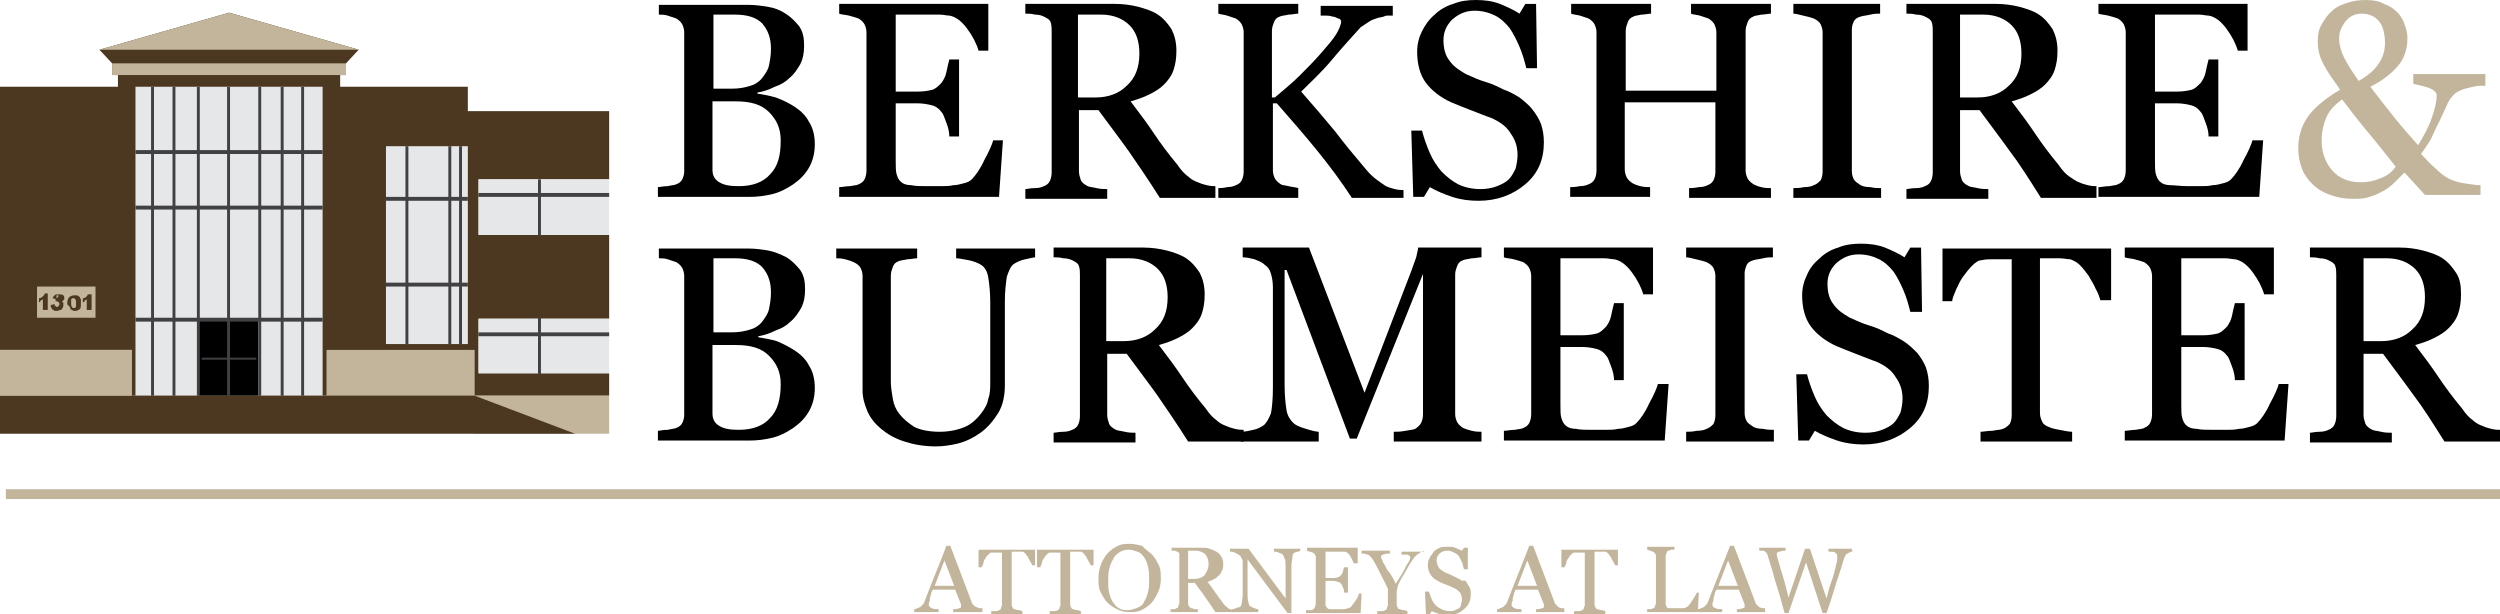 <?xml version="1.0" encoding="utf-8"?>
<!-- Generator: Adobe Illustrator 23.0.6, SVG Export Plug-In . SVG Version: 6.00 Build 0)  -->
<svg version="1.1" id="Layer_1" xmlns="http://www.w3.org/2000/svg" xmlns:xlink="http://www.w3.org/1999/xlink" x="0px" y="0px"
	 width="256.5px" height="63px" viewBox="0 0 256.5 63" style="enable-background:new 0 0 256.5 63;" xml:space="preserve">
<g>
	<g>
		<path d="M81.6,11c0.6,0.4,1.1,0.9,1.4,1.5c0.4,0.6,0.6,1.4,0.6,2.3c0,0.9-0.2,1.7-0.6,2.4c-0.4,0.7-0.9,1.2-1.6,1.7
			c-0.6,0.4-1.3,0.8-2.1,1c-0.8,0.2-1.6,0.3-2.4,0.3h-9.4v-1c0.2,0,0.5-0.1,1-0.1c0.4-0.1,0.7-0.1,0.9-0.2c0.3-0.1,0.5-0.3,0.6-0.5
			c0.1-0.2,0.2-0.5,0.2-0.8V3.3c0-0.3-0.1-0.6-0.2-0.8c-0.1-0.2-0.3-0.4-0.6-0.6c-0.3-0.1-0.6-0.2-0.9-0.3c-0.3-0.1-0.6-0.1-0.9-0.1
			v-1h9.2c0.7,0,1.4,0.1,2,0.2C79.4,0.8,80,1,80.6,1.4c0.5,0.3,1,0.8,1.4,1.3c0.4,0.6,0.5,1.2,0.5,2c0,0.7-0.1,1.3-0.4,1.9
			c-0.3,0.5-0.6,1-1.1,1.4c-0.4,0.4-0.9,0.7-1.5,0.9c-0.6,0.3-1.2,0.5-1.8,0.6v0.1c0.6,0.1,1.2,0.2,1.9,0.4
			C80.4,10.3,81,10.6,81.6,11z M78.2,8c0.3-0.4,0.6-0.8,0.7-1.3c0.1-0.5,0.2-1,0.2-1.7c0-1.1-0.3-1.9-0.9-2.6
			c-0.6-0.6-1.5-0.9-2.8-0.9c-0.3,0-0.7,0-1.1,0c-0.5,0-0.8,0-1.1,0v7.6h1.8c0.8,0,1.4-0.1,2-0.3C77.4,8.7,77.9,8.4,78.2,8z
			 M80.1,14.4c0-1.2-0.4-2.1-1.2-2.9c-0.8-0.8-1.9-1.1-3.4-1.1c-0.6,0-1.1,0-1.5,0c-0.4,0-0.7,0-0.9,0v7c0,0.6,0.2,1,0.7,1.3
			c0.5,0.3,1.1,0.4,2,0.4c1.4,0,2.5-0.4,3.2-1.2C79.8,17.1,80.1,16,80.1,14.4z"/>
	</g>
	<g>
		<path d="M102.9,14.4l-0.4,5.8H86.1v-1c0.3,0,0.7-0.1,1.1-0.1c0.5-0.1,0.8-0.1,0.9-0.2c0.3-0.1,0.5-0.3,0.6-0.5
			c0.1-0.2,0.2-0.5,0.2-0.9V3.3c0-0.3-0.1-0.6-0.2-0.8c-0.1-0.2-0.3-0.4-0.6-0.6c-0.3-0.1-0.6-0.2-1-0.3c-0.4-0.1-0.8-0.1-1-0.2v-1
			h15.3v4.8h-1c-0.2-0.7-0.6-1.5-1.2-2.3c-0.6-0.8-1.2-1.2-1.8-1.3c-0.3,0-0.6-0.1-1-0.1c-0.4,0-0.9,0-1.4,0h-3.1v7.9h2.2
			c0.7,0,1.2-0.1,1.6-0.2c0.3-0.1,0.6-0.4,0.9-0.7c0.2-0.3,0.4-0.6,0.5-1.1c0.1-0.5,0.2-0.9,0.3-1.3h1V14h-1c0-0.4-0.1-0.9-0.3-1.4
			c-0.2-0.5-0.3-0.9-0.5-1.1c-0.3-0.4-0.6-0.6-1-0.7c-0.4-0.1-0.9-0.2-1.5-0.2h-2.2v5.9c0,0.6,0,1.1,0.1,1.4
			c0.1,0.3,0.2,0.6,0.5,0.8c0.2,0.2,0.6,0.3,1,0.3c0.4,0.1,1,0.1,1.8,0.1c0.3,0,0.7,0,1.2,0c0.5,0,0.9,0,1.3-0.1
			c0.4,0,0.7-0.1,1.1-0.2c0.4-0.1,0.6-0.2,0.8-0.4c0.4-0.4,0.9-1.1,1.3-2c0.5-0.9,0.8-1.6,0.9-2H102.9z"/>
	</g>
	<g>
		<path d="M124.3,20.3h-5.3c-1.2-1.9-2.3-3.5-3.2-4.8c-1-1.4-2-2.7-3.1-4.2h-2v6.3c0,0.3,0.1,0.6,0.2,0.9c0.1,0.2,0.3,0.4,0.7,0.6
			c0.2,0.1,0.5,0.1,0.9,0.2c0.4,0.1,0.8,0.1,1.1,0.1v1h-8.4v-1c0.2,0,0.5-0.1,1-0.1c0.4,0,0.7-0.1,0.9-0.2c0.3-0.1,0.5-0.3,0.6-0.5
			c0.1-0.2,0.2-0.5,0.2-0.9V3.2c0-0.3,0-0.6-0.1-0.9c-0.1-0.3-0.3-0.4-0.7-0.6c-0.2-0.1-0.5-0.2-0.9-0.2c-0.4-0.1-0.7-0.1-1-0.1v-1
			h9.2c0.8,0,1.6,0.1,2.4,0.3c0.7,0.2,1.4,0.4,2,0.8c0.6,0.4,1,0.9,1.4,1.5c0.3,0.6,0.5,1.3,0.5,2.2c0,0.8-0.1,1.4-0.3,2
			c-0.2,0.6-0.6,1.1-1,1.5c-0.4,0.4-0.9,0.7-1.5,1c-0.6,0.3-1.2,0.5-1.9,0.7c1,1.3,1.8,2.4,2.4,3.3c0.6,0.9,1.4,2,2.4,3.2
			c0.4,0.6,0.8,1,1.1,1.2c0.3,0.3,0.7,0.5,1,0.6c0.2,0.1,0.5,0.2,0.9,0.3c0.4,0.1,0.7,0.1,0.9,0.1V20.3z M116.9,5.5
			c0-1.2-0.3-2.2-1-2.9c-0.7-0.7-1.7-1.1-2.9-1.1h-2.4v8.5h1.8c1.3,0,2.4-0.4,3.2-1.2C116.5,8,116.9,6.9,116.9,5.5z"/>
	</g>
	<g>
		<path d="M144.3,20.3h-5.6c-1.1-1.7-2.3-3.3-3.6-4.9c-1.3-1.6-2.7-3.2-4.1-4.8h-0.4v6.9c0,0.3,0.1,0.6,0.2,0.8
			c0.1,0.2,0.3,0.4,0.6,0.6c0.1,0.1,0.4,0.1,0.8,0.2c0.4,0.1,0.7,0.1,1,0.2v1h-8.2v-1c0.2,0,0.5,0,0.9-0.1c0.4,0,0.7-0.1,0.9-0.2
			c0.3-0.1,0.5-0.3,0.6-0.5s0.2-0.5,0.2-0.9V3.3c0-0.3-0.1-0.6-0.2-0.8c-0.1-0.2-0.3-0.4-0.6-0.6c-0.3-0.1-0.6-0.2-0.9-0.3
			c-0.3-0.1-0.6-0.1-0.9-0.2v-1h8.2v1c-0.3,0-0.6,0.1-1,0.1c-0.4,0.1-0.7,0.1-0.9,0.2c-0.3,0.1-0.5,0.3-0.6,0.6
			c-0.1,0.3-0.2,0.5-0.2,0.9V10h0.3c0.8-0.7,1.7-1.4,2.5-2.2c0.8-0.8,1.5-1.5,2.2-2.3c0.7-0.8,1.3-1.5,1.6-2c0.3-0.5,0.5-1,0.5-1.3
			c0-0.1-0.1-0.3-0.3-0.3c-0.2-0.1-0.4-0.2-0.6-0.2c-0.3-0.1-0.5-0.1-0.7-0.1c-0.2,0-0.4,0-0.5,0v-1h7.4v1c0,0-0.1,0-0.2,0
			c-0.1,0-0.2,0-0.3,0c-0.1,0-0.3,0-0.4,0.1c-0.1,0-0.3,0.1-0.5,0.1c-0.3,0.1-0.7,0.2-1,0.4c-0.3,0.2-0.6,0.4-0.9,0.6
			c-1,1.1-2,2.2-3,3.4c-1,1.2-2.1,2.2-3.1,3.2c1.4,1.6,2.6,3,3.5,4.1c0.9,1.2,1.9,2.4,3,3.7c0.4,0.5,0.8,0.9,1.2,1.2
			c0.4,0.3,0.7,0.5,1,0.7c0.2,0.1,0.5,0.2,0.9,0.3c0.4,0.1,0.7,0.1,0.9,0.1V20.3z"/>
	</g>
	<g>
		<path d="M157.2,11.2c0.4,0.5,0.7,1,0.9,1.5c0.2,0.6,0.3,1.2,0.3,1.9c0,1.8-0.6,3.2-1.9,4.3c-1.3,1.1-2.9,1.7-4.8,1.7
			c-0.9,0-1.8-0.1-2.7-0.4c-0.9-0.3-1.6-0.6-2.3-1l-0.6,1H145l-0.2-6.8h1.1c0.2,0.8,0.5,1.6,0.8,2.3c0.3,0.7,0.7,1.3,1.2,1.9
			c0.5,0.5,1.1,1,1.7,1.3c0.6,0.3,1.4,0.5,2.3,0.5c0.6,0,1.2-0.1,1.7-0.3c0.5-0.2,0.9-0.4,1.2-0.7c0.3-0.3,0.5-0.7,0.7-1.1
			c0.1-0.4,0.2-0.9,0.2-1.4c0-0.8-0.2-1.5-0.7-2.2c-0.4-0.7-1.1-1.2-2-1.6c-0.6-0.2-1.3-0.5-2.1-0.8c-0.8-0.3-1.5-0.6-2-0.8
			c-1.1-0.5-2-1.2-2.6-2c-0.6-0.8-0.9-1.9-0.9-3.2c0-0.8,0.2-1.5,0.5-2.1s0.7-1.2,1.3-1.7c0.5-0.5,1.2-0.9,1.9-1.1
			c0.7-0.3,1.5-0.4,2.3-0.4c0.9,0,1.7,0.1,2.5,0.4c0.7,0.3,1.4,0.6,2,1l0.6-1h1.1l0.1,6.6h-1.1c-0.2-0.8-0.4-1.5-0.7-2.2
			c-0.3-0.7-0.6-1.3-1-1.9c-0.4-0.5-0.9-1-1.5-1.3c-0.6-0.3-1.3-0.5-2.1-0.5c-0.9,0-1.6,0.3-2.3,0.9c-0.6,0.6-0.9,1.3-0.9,2.1
			c0,0.9,0.2,1.6,0.6,2.1c0.4,0.6,1,1,1.7,1.4c0.7,0.3,1.3,0.6,2,0.8s1.3,0.5,1.9,0.8c0.6,0.2,1.1,0.5,1.6,0.8
			C156.4,10.4,156.9,10.8,157.2,11.2z"/>
	</g>
	<g>
		<path d="M181.5,20.3h-8.2v-1c0.2,0,0.5,0,1-0.1c0.4,0,0.7-0.1,0.9-0.2c0.3-0.1,0.5-0.3,0.6-0.5c0.1-0.2,0.2-0.5,0.2-0.9v-7.1h-9.3
			v6.9c0,0.3,0.1,0.6,0.2,0.8c0.1,0.2,0.3,0.4,0.6,0.6c0.2,0.1,0.4,0.2,0.8,0.3c0.4,0.1,0.7,0.1,1,0.1v1h-8.2v-1c0.2,0,0.5,0,1-0.1
			c0.4,0,0.7-0.1,0.9-0.2c0.3-0.1,0.5-0.3,0.6-0.5c0.1-0.2,0.2-0.5,0.2-0.9V3.3c0-0.3-0.1-0.6-0.2-0.8c-0.1-0.2-0.3-0.4-0.6-0.6
			c-0.3-0.1-0.6-0.2-0.9-0.3c-0.4-0.1-0.7-0.1-0.9-0.2v-1h8.2v1c-0.3,0-0.6,0.1-1,0.1c-0.4,0.1-0.7,0.1-0.8,0.2
			c-0.3,0.1-0.5,0.3-0.6,0.6c-0.1,0.3-0.2,0.5-0.2,0.9v6.1h9.3v-6c0-0.3-0.1-0.6-0.2-0.8c-0.1-0.2-0.3-0.4-0.6-0.6
			c-0.3-0.1-0.6-0.2-0.9-0.3c-0.4-0.1-0.7-0.1-0.9-0.2v-1h8.2v1c-0.3,0-0.6,0.1-1,0.1c-0.4,0.1-0.7,0.1-0.8,0.2
			c-0.3,0.1-0.5,0.3-0.6,0.6c-0.1,0.3-0.2,0.5-0.2,0.9v14.3c0,0.3,0.1,0.6,0.2,0.8c0.1,0.2,0.3,0.4,0.6,0.6c0.2,0.1,0.4,0.2,0.8,0.3
			c0.4,0.1,0.7,0.1,1,0.1V20.3z"/>
	</g>
	<g>
		<path d="M192.9,20.3H184v-1c0.3,0,0.6,0,1.1-0.1c0.5,0,0.8-0.1,1-0.2c0.3-0.1,0.5-0.3,0.7-0.5c0.1-0.2,0.2-0.5,0.2-0.9V3.3
			c0-0.3-0.1-0.6-0.2-0.8c-0.1-0.2-0.3-0.4-0.7-0.6c-0.3-0.1-0.6-0.2-1.1-0.3c-0.4-0.1-0.8-0.2-1-0.2v-1h8.9v1c-0.3,0-0.6,0-1,0.1
			c-0.4,0.1-0.7,0.1-1,0.2c-0.4,0.1-0.6,0.3-0.7,0.5C190,2.6,190,2.9,190,3.2v14.4c0,0.3,0.1,0.6,0.2,0.8c0.1,0.2,0.4,0.4,0.7,0.6
			c0.2,0.1,0.5,0.2,1,0.2c0.4,0.1,0.8,0.1,1.1,0.1V20.3z"/>
	</g>
	<g>
		<path d="M214.7,20.3h-5.3c-1.2-1.9-2.2-3.5-3.2-4.8c-1-1.4-2-2.7-3.1-4.2h-2v6.3c0,0.3,0.1,0.6,0.2,0.9c0.1,0.2,0.3,0.4,0.7,0.6
			c0.2,0.1,0.5,0.1,0.9,0.2c0.4,0.1,0.8,0.1,1.1,0.1v1h-8.4v-1c0.2,0,0.5-0.1,1-0.1c0.4,0,0.7-0.1,0.9-0.2c0.3-0.1,0.5-0.3,0.6-0.5
			c0.1-0.2,0.2-0.5,0.2-0.9V3.2c0-0.3,0-0.6-0.1-0.9c-0.1-0.3-0.3-0.4-0.7-0.6c-0.2-0.1-0.5-0.2-0.9-0.2c-0.4-0.1-0.7-0.1-1-0.1v-1
			h9.2c0.8,0,1.6,0.1,2.4,0.3c0.7,0.2,1.4,0.4,2,0.8c0.6,0.4,1,0.9,1.4,1.5c0.3,0.6,0.5,1.3,0.5,2.2c0,0.8-0.1,1.4-0.3,2
			c-0.2,0.6-0.6,1.1-1,1.5c-0.4,0.4-0.9,0.7-1.5,1c-0.6,0.3-1.2,0.5-1.9,0.7c1,1.3,1.8,2.4,2.4,3.3c0.6,0.9,1.4,2,2.4,3.2
			c0.4,0.6,0.8,1,1.1,1.2s0.7,0.5,1,0.6c0.2,0.1,0.5,0.2,0.9,0.3c0.4,0.1,0.7,0.1,0.9,0.1V20.3z M207.4,5.5c0-1.2-0.3-2.2-1-2.9
			c-0.7-0.7-1.7-1.1-2.9-1.1h-2.4v8.5h1.8c1.3,0,2.4-0.4,3.2-1.2C207,8,207.4,6.9,207.4,5.5z"/>
	</g>
	<g>
		<path d="M232.2,14.4l-0.4,5.8h-16.5v-1c0.3,0,0.7-0.1,1.1-0.1c0.5-0.1,0.8-0.1,0.9-0.2c0.3-0.1,0.5-0.3,0.6-0.5
			c0.1-0.2,0.2-0.5,0.2-0.9V3.3c0-0.3-0.1-0.6-0.2-0.8c-0.1-0.2-0.3-0.4-0.6-0.6c-0.3-0.1-0.6-0.2-1-0.3c-0.4-0.1-0.8-0.1-1-0.2v-1
			h15.3v4.8h-1c-0.2-0.7-0.6-1.5-1.2-2.3c-0.6-0.8-1.2-1.2-1.8-1.3c-0.3,0-0.6-0.1-1-0.1c-0.4,0-0.9,0-1.4,0h-3.1v7.9h2.2
			c0.7,0,1.2-0.1,1.6-0.2c0.3-0.1,0.6-0.4,0.9-0.7c0.2-0.3,0.4-0.6,0.5-1.1c0.1-0.5,0.2-0.9,0.3-1.3h1V14h-1c0-0.4-0.1-0.9-0.3-1.4
			c-0.2-0.5-0.3-0.9-0.5-1.1c-0.3-0.4-0.6-0.6-1-0.7c-0.4-0.1-0.9-0.2-1.5-0.2h-2.2v5.9c0,0.6,0,1.1,0.1,1.4
			c0.1,0.3,0.2,0.6,0.5,0.8c0.2,0.2,0.6,0.3,1,0.3s1,0.1,1.8,0.1c0.3,0,0.7,0,1.2,0c0.5,0,0.9,0,1.3-0.1c0.4,0,0.7-0.1,1.1-0.2
			c0.4-0.1,0.6-0.2,0.8-0.4c0.4-0.4,0.9-1.1,1.3-2c0.5-0.9,0.8-1.6,0.9-2H232.2z"/>
	</g>
</g>
<g>
	<g>
		<path d="M81.6,36c0.6,0.4,1.1,0.9,1.4,1.5c0.4,0.6,0.6,1.4,0.6,2.3c0,0.9-0.2,1.7-0.6,2.4c-0.4,0.7-0.9,1.2-1.6,1.7
			c-0.6,0.4-1.3,0.8-2.1,1c-0.8,0.2-1.6,0.3-2.4,0.3h-9.4v-1c0.2,0,0.5-0.1,1-0.1c0.4-0.1,0.7-0.1,0.9-0.2c0.3-0.1,0.5-0.3,0.6-0.5
			c0.1-0.2,0.2-0.5,0.2-0.8V28.3c0-0.3-0.1-0.6-0.2-0.8c-0.1-0.2-0.3-0.4-0.6-0.6c-0.3-0.1-0.6-0.2-0.9-0.3
			c-0.3-0.1-0.6-0.1-0.9-0.1v-1h9.2c0.7,0,1.4,0.1,2,0.2c0.6,0.1,1.3,0.4,1.9,0.7c0.5,0.3,1,0.8,1.4,1.3c0.4,0.6,0.5,1.2,0.5,2
			c0,0.7-0.1,1.3-0.4,1.9c-0.3,0.5-0.6,1-1.1,1.4c-0.4,0.4-0.9,0.7-1.5,0.9c-0.6,0.3-1.2,0.5-1.8,0.6v0.1c0.6,0.1,1.2,0.2,1.9,0.4
			C80.4,35.3,81,35.6,81.6,36z M78.2,33c0.3-0.4,0.6-0.8,0.7-1.3c0.1-0.5,0.2-1,0.2-1.7c0-1.1-0.3-1.9-0.9-2.6
			c-0.6-0.6-1.5-0.9-2.8-0.9c-0.3,0-0.7,0-1.1,0c-0.5,0-0.8,0-1.1,0v7.6h1.8c0.8,0,1.4-0.1,2-0.3C77.4,33.7,77.9,33.4,78.2,33z
			 M80.1,39.4c0-1.2-0.4-2.1-1.2-2.9c-0.8-0.8-1.9-1.1-3.4-1.1c-0.6,0-1.1,0-1.5,0c-0.4,0-0.7,0-0.9,0v7c0,0.6,0.2,1,0.7,1.3
			c0.5,0.3,1.1,0.4,2,0.4c1.4,0,2.5-0.4,3.2-1.2C79.8,42.1,80.1,40.9,80.1,39.4z"/>
	</g>
	<g>
		<path d="M106.3,26.4c-0.3,0-0.6,0.1-1.1,0.2c-0.5,0.1-0.9,0.3-1.2,0.5c-0.3,0.2-0.5,0.7-0.7,1.3c-0.1,0.7-0.2,1.5-0.2,2.5v8.6
			c0,1.1-0.2,2.1-0.7,2.9c-0.5,0.8-1.1,1.5-1.8,2c-0.7,0.5-1.5,0.9-2.3,1.1c-0.8,0.2-1.6,0.3-2.3,0.3c-1.2,0-2.3-0.2-3.2-0.5
			C91.8,45,91,44.5,90.4,44c-0.6-0.5-1.1-1.1-1.4-1.8c-0.3-0.7-0.5-1.4-0.5-2.1V28.3c0-0.3-0.1-0.6-0.2-0.8
			c-0.1-0.2-0.3-0.4-0.7-0.6c-0.2-0.1-0.5-0.2-0.9-0.3c-0.4-0.1-0.7-0.1-0.9-0.1v-1h8.3v1c-0.3,0-0.6,0.1-1,0.1
			c-0.4,0.1-0.7,0.1-0.9,0.2c-0.3,0.1-0.5,0.3-0.6,0.6c-0.1,0.3-0.2,0.5-0.2,0.9v10.9c0,0.5,0.1,1.1,0.2,1.7
			c0.1,0.6,0.3,1.1,0.7,1.6c0.4,0.5,0.9,0.9,1.5,1.3c0.6,0.3,1.5,0.5,2.6,0.5c1,0,1.9-0.2,2.6-0.5c0.7-0.3,1.2-0.8,1.6-1.3
			c0.4-0.5,0.7-1,0.8-1.6c0.2-0.5,0.2-1.1,0.2-1.7V31c0-1-0.1-1.9-0.2-2.5c-0.1-0.7-0.4-1.1-0.7-1.3c-0.3-0.2-0.8-0.4-1.3-0.5
			c-0.6-0.1-1-0.2-1.3-0.2v-1h8.1V26.4z"/>
	</g>
	<g>
		<path d="M127.2,45.3h-5.3c-1.2-1.9-2.3-3.5-3.2-4.8c-1-1.4-2-2.7-3.1-4.2h-2v6.3c0,0.3,0.1,0.6,0.2,0.9c0.1,0.2,0.3,0.4,0.7,0.6
			c0.2,0.1,0.5,0.1,0.9,0.2c0.4,0.1,0.8,0.1,1.1,0.1v1h-8.4v-1c0.2,0,0.5-0.1,1-0.1c0.4,0,0.7-0.1,0.9-0.2c0.3-0.1,0.5-0.3,0.6-0.5
			c0.1-0.2,0.2-0.5,0.2-0.9V28.2c0-0.3,0-0.6-0.1-0.9c-0.1-0.3-0.3-0.4-0.7-0.6c-0.2-0.1-0.5-0.2-0.9-0.2c-0.4-0.1-0.7-0.1-1-0.1v-1
			h9.2c0.8,0,1.6,0.1,2.4,0.3c0.7,0.2,1.4,0.4,2,0.8c0.6,0.4,1,0.9,1.4,1.5c0.3,0.6,0.5,1.3,0.5,2.2c0,0.8-0.1,1.4-0.3,2
			c-0.2,0.6-0.6,1.1-1,1.5c-0.4,0.4-0.9,0.7-1.5,1c-0.6,0.3-1.2,0.5-1.9,0.7c1,1.3,1.8,2.4,2.4,3.3c0.6,0.9,1.4,2,2.4,3.2
			c0.4,0.6,0.8,1,1.1,1.2c0.3,0.3,0.7,0.5,1,0.6c0.2,0.1,0.5,0.2,0.9,0.3c0.4,0.1,0.7,0.1,0.9,0.1V45.3z M119.8,30.5
			c0-1.2-0.3-2.2-1-2.9c-0.7-0.7-1.7-1.1-2.9-1.1h-2.4v8.5h1.8c1.3,0,2.4-0.4,3.2-1.2C119.4,33,119.8,31.9,119.8,30.5z"/>
	</g>
	<g>
		<path d="M151.8,45.3h-8.8v-1c0.3,0,0.7,0,1.2-0.1c0.5-0.1,0.8-0.1,1-0.2c0.3-0.2,0.5-0.4,0.6-0.6c0.1-0.2,0.2-0.5,0.2-0.9V28.1
			H146L139.2,45h-0.7L132,27.7h-0.2v11.8c0,1.1,0.1,2,0.2,2.6c0.1,0.6,0.4,1,0.7,1.3c0.2,0.2,0.6,0.4,1.3,0.6
			c0.6,0.2,1.1,0.3,1.3,0.3v1h-8v-1c0.4,0,0.9-0.1,1.3-0.2c0.5-0.1,0.8-0.3,1.1-0.5c0.3-0.3,0.5-0.7,0.7-1.2
			c0.1-0.5,0.2-1.4,0.2-2.7V29.5c0-0.6-0.1-1.1-0.2-1.4c-0.1-0.4-0.3-0.7-0.6-0.9c-0.3-0.3-0.6-0.4-1.1-0.6
			c-0.4-0.1-0.8-0.2-1.2-0.2v-1h6.8l5.7,14.9l4.8-12.5c0.2-0.5,0.3-0.9,0.5-1.4c0.1-0.5,0.2-0.8,0.2-1h6.5v1c-0.3,0-0.6,0.1-1,0.1
			c-0.4,0.1-0.7,0.1-0.9,0.2c-0.3,0.1-0.5,0.3-0.6,0.6c-0.1,0.3-0.2,0.5-0.2,0.9v14.3c0,0.3,0.1,0.6,0.2,0.8s0.3,0.4,0.6,0.6
			c0.2,0.1,0.5,0.2,0.9,0.3c0.4,0.1,0.8,0.1,1,0.1V45.3z"/>
	</g>
	<g>
		<path d="M171.2,39.4l-0.4,5.8h-16.5v-1c0.3,0,0.7-0.1,1.1-0.1c0.5-0.1,0.8-0.1,0.9-0.2c0.3-0.1,0.5-0.3,0.6-0.5
			c0.1-0.2,0.2-0.5,0.2-0.9V28.3c0-0.3-0.1-0.6-0.2-0.8s-0.3-0.4-0.6-0.6c-0.3-0.1-0.6-0.2-1-0.3c-0.4-0.1-0.8-0.1-1-0.2v-1h15.3
			v4.8h-1c-0.2-0.7-0.6-1.5-1.2-2.3c-0.6-0.8-1.2-1.2-1.8-1.3c-0.3,0-0.6-0.1-1-0.1c-0.4,0-0.9,0-1.4,0h-3.1v7.9h2.2
			c0.7,0,1.2-0.1,1.6-0.2c0.3-0.1,0.6-0.4,0.9-0.7c0.2-0.3,0.4-0.6,0.5-1.1c0.1-0.5,0.2-0.9,0.3-1.3h1V39h-1c0-0.4-0.1-0.9-0.3-1.4
			c-0.2-0.5-0.3-0.9-0.5-1.1c-0.3-0.4-0.6-0.6-1-0.7c-0.4-0.1-0.9-0.2-1.5-0.2h-2.2v5.9c0,0.6,0,1.1,0.1,1.4
			c0.1,0.3,0.2,0.6,0.5,0.8c0.2,0.2,0.6,0.3,1,0.3c0.4,0.1,1,0.1,1.8,0.1c0.3,0,0.7,0,1.2,0c0.5,0,0.9,0,1.3-0.1
			c0.4,0,0.7-0.1,1.1-0.2c0.4-0.1,0.6-0.2,0.8-0.4c0.4-0.4,0.9-1.1,1.3-2c0.5-0.9,0.8-1.6,0.9-2H171.2z"/>
	</g>
	<g>
		<path d="M181.9,45.3h-8.9v-1c0.3,0,0.6,0,1.1-0.1c0.5,0,0.8-0.1,1-0.2c0.3-0.1,0.5-0.3,0.7-0.5c0.1-0.2,0.2-0.5,0.2-0.9V28.3
			c0-0.3-0.1-0.6-0.2-0.8c-0.1-0.2-0.3-0.4-0.7-0.6c-0.3-0.1-0.6-0.2-1.1-0.3c-0.4-0.1-0.8-0.2-1-0.2v-1h8.9v1c-0.3,0-0.6,0-1,0.1
			c-0.4,0.1-0.7,0.1-1,0.2c-0.4,0.1-0.6,0.3-0.7,0.5c-0.1,0.3-0.2,0.5-0.2,0.8v14.4c0,0.3,0.1,0.6,0.2,0.8c0.1,0.2,0.4,0.4,0.7,0.6
			c0.2,0.1,0.5,0.2,1,0.2c0.4,0.1,0.8,0.1,1.1,0.1V45.3z"/>
	</g>
	<g>
		<path d="M196.7,36.2c0.4,0.5,0.7,1,0.9,1.5c0.2,0.6,0.3,1.2,0.3,1.9c0,1.8-0.6,3.2-1.9,4.3c-1.3,1.1-2.9,1.7-4.8,1.7
			c-0.9,0-1.8-0.1-2.7-0.4c-0.9-0.3-1.6-0.6-2.3-1l-0.6,1h-1.1l-0.2-6.8h1.1c0.2,0.8,0.5,1.6,0.8,2.3c0.3,0.7,0.7,1.3,1.2,1.9
			c0.5,0.5,1.1,1,1.7,1.3c0.6,0.3,1.4,0.5,2.3,0.5c0.6,0,1.2-0.1,1.7-0.3c0.5-0.2,0.9-0.4,1.2-0.7c0.3-0.3,0.5-0.7,0.7-1.1
			c0.1-0.4,0.2-0.9,0.2-1.4c0-0.8-0.2-1.5-0.7-2.2c-0.4-0.7-1.1-1.2-2-1.6c-0.6-0.2-1.3-0.5-2.1-0.8c-0.8-0.3-1.5-0.6-2-0.8
			c-1.1-0.5-2-1.2-2.6-2c-0.6-0.8-0.9-1.9-0.9-3.2c0-0.8,0.2-1.5,0.5-2.1c0.3-0.7,0.7-1.2,1.3-1.7c0.5-0.5,1.2-0.9,1.9-1.1
			c0.7-0.3,1.5-0.4,2.3-0.4c0.9,0,1.7,0.1,2.5,0.4c0.7,0.3,1.4,0.6,2,1l0.6-1h1.1l0.1,6.6H196c-0.2-0.8-0.4-1.5-0.7-2.2
			c-0.3-0.7-0.6-1.3-1-1.9c-0.4-0.5-0.9-1-1.5-1.3c-0.6-0.3-1.3-0.5-2.1-0.5c-0.9,0-1.6,0.3-2.3,0.9c-0.6,0.6-0.9,1.3-0.9,2.1
			c0,0.9,0.2,1.6,0.6,2.1c0.4,0.6,1,1,1.7,1.4c0.7,0.3,1.3,0.6,2,0.8c0.7,0.2,1.3,0.5,1.9,0.8c0.6,0.2,1.1,0.5,1.6,0.8
			C195.9,35.4,196.3,35.8,196.7,36.2z"/>
	</g>
	<g>
		<path d="M216.5,30.8h-1c-0.1-0.3-0.2-0.7-0.5-1.2c-0.2-0.5-0.5-0.9-0.7-1.3c-0.3-0.4-0.6-0.8-0.9-1.1c-0.3-0.3-0.7-0.5-1-0.6
			c-0.3,0-0.7-0.1-1.1-0.1c-0.4,0-0.8,0-1.2,0h-0.8v15.9c0,0.3,0.1,0.6,0.2,0.8c0.1,0.3,0.4,0.5,0.7,0.6c0.2,0.1,0.5,0.2,1.1,0.3
			c0.5,0.1,1,0.2,1.3,0.2v1h-9.4v-1c0.3,0,0.7-0.1,1.2-0.1c0.5-0.1,0.9-0.1,1.1-0.2c0.3-0.1,0.5-0.3,0.7-0.5
			c0.1-0.2,0.2-0.5,0.2-0.9v-16h-0.8c-0.3,0-0.6,0-1.1,0c-0.4,0-0.8,0-1.2,0.1c-0.3,0-0.6,0.2-1,0.6c-0.3,0.3-0.6,0.7-0.9,1.1
			c-0.3,0.4-0.5,0.9-0.7,1.3c-0.2,0.5-0.4,0.9-0.4,1.2h-1v-5.4h17.3V30.8z"/>
	</g>
	<g>
		<path d="M234.8,39.4l-0.4,5.8H218v-1c0.3,0,0.7-0.1,1.1-0.1c0.5-0.1,0.8-0.1,0.9-0.2c0.3-0.1,0.5-0.3,0.6-0.5
			c0.1-0.2,0.2-0.5,0.2-0.9V28.3c0-0.3-0.1-0.6-0.2-0.8c-0.1-0.2-0.3-0.4-0.6-0.6c-0.3-0.1-0.6-0.2-1-0.3c-0.4-0.1-0.8-0.1-1-0.2v-1
			h15.3v4.8h-1c-0.2-0.7-0.6-1.5-1.2-2.3c-0.6-0.8-1.2-1.2-1.8-1.3c-0.3,0-0.6-0.1-1-0.1c-0.4,0-0.9,0-1.4,0h-3.1v7.9h2.2
			c0.7,0,1.2-0.1,1.6-0.2c0.3-0.1,0.6-0.4,0.9-0.7c0.2-0.3,0.4-0.6,0.5-1.1c0.1-0.5,0.2-0.9,0.3-1.3h1V39h-1c0-0.4-0.1-0.9-0.3-1.4
			c-0.2-0.5-0.3-0.9-0.5-1.1c-0.3-0.4-0.6-0.6-1-0.7c-0.4-0.1-0.9-0.2-1.5-0.2h-2.2v5.9c0,0.6,0,1.1,0.1,1.4
			c0.1,0.3,0.2,0.6,0.5,0.8c0.2,0.2,0.6,0.3,1,0.3c0.4,0.1,1,0.1,1.8,0.1c0.3,0,0.7,0,1.2,0c0.5,0,0.9,0,1.3-0.1
			c0.4,0,0.7-0.1,1.1-0.2c0.4-0.1,0.6-0.2,0.8-0.4c0.4-0.4,0.9-1.1,1.3-2c0.5-0.9,0.8-1.6,0.9-2H234.8z"/>
	</g>
	<g>
		<path d="M256.1,45.3h-5.3c-1.2-1.9-2.2-3.5-3.2-4.8c-1-1.4-2-2.7-3.1-4.2h-2v6.3c0,0.3,0.1,0.6,0.2,0.9c0.1,0.2,0.3,0.4,0.7,0.6
			c0.2,0.1,0.5,0.1,0.9,0.2s0.8,0.1,1.1,0.1v1h-8.4v-1c0.2,0,0.5-0.1,1-0.1c0.4,0,0.7-0.1,0.9-0.2c0.3-0.1,0.5-0.3,0.6-0.5
			c0.1-0.2,0.2-0.5,0.2-0.9V28.2c0-0.3,0-0.6-0.1-0.9c-0.1-0.3-0.3-0.4-0.7-0.6c-0.2-0.1-0.5-0.2-0.9-0.2c-0.4-0.1-0.7-0.1-1-0.1v-1
			h9.2c0.8,0,1.6,0.1,2.4,0.3c0.7,0.2,1.4,0.4,2,0.8c0.6,0.4,1,0.9,1.4,1.5s0.5,1.3,0.5,2.2c0,0.8-0.1,1.4-0.3,2
			c-0.2,0.6-0.6,1.1-1,1.5c-0.4,0.4-0.9,0.7-1.5,1c-0.6,0.3-1.2,0.5-1.9,0.7c1,1.3,1.8,2.4,2.4,3.3c0.6,0.9,1.4,2,2.4,3.2
			c0.4,0.6,0.8,1,1.1,1.2c0.3,0.3,0.7,0.5,1,0.6c0.2,0.1,0.5,0.2,0.9,0.3c0.4,0.1,0.7,0.1,0.9,0.1V45.3z M248.8,30.5
			c0-1.2-0.3-2.2-1-2.9c-0.7-0.7-1.7-1.1-2.9-1.1h-2.4v8.5h1.8c1.3,0,2.4-0.4,3.2-1.2C248.4,33,248.8,31.9,248.8,30.5z"/>
	</g>
</g>
<g>
	<g>
		<path style="fill:#C2B59B;" d="M100.6,62.8h-2.8v-0.3c0.2,0,0.4,0,0.6-0.1c0.2,0,0.2-0.1,0.2-0.2c0,0,0-0.1,0-0.1c0,0,0-0.1,0-0.1
			L98,60.5h-2.3c-0.1,0.2-0.2,0.4-0.2,0.6c-0.1,0.2-0.1,0.3-0.1,0.5c0,0.1-0.1,0.2-0.1,0.3c0,0.1,0,0.2,0,0.2c0,0.1,0.1,0.2,0.3,0.3
			c0.2,0.1,0.4,0.1,0.7,0.1v0.3h-2.5v-0.3c0.1,0,0.2,0,0.3-0.1c0.1,0,0.2-0.1,0.3-0.1c0.1-0.1,0.2-0.2,0.3-0.3
			c0.1-0.1,0.1-0.2,0.2-0.4c0.3-0.8,0.7-1.8,1.1-2.8c0.4-1,0.8-2,1.1-2.8h0.4l2.2,5.8c0,0.1,0.1,0.2,0.2,0.3
			c0.1,0.1,0.1,0.1,0.3,0.2c0.1,0,0.2,0.1,0.3,0.1c0.1,0,0.2,0,0.3,0V62.8z M97.9,60.1l-1-2.6l-1,2.6H97.9z"/>
	</g>
	<g>
		<path style="fill:#C2B59B;" d="M106.2,58h-0.3c0-0.1-0.1-0.2-0.2-0.4c-0.1-0.2-0.2-0.3-0.2-0.4c-0.1-0.1-0.2-0.3-0.3-0.4
			c-0.1-0.1-0.2-0.2-0.3-0.2c-0.1,0-0.2,0-0.4,0c-0.1,0-0.3,0-0.4,0h-0.3v5.4c0,0.1,0,0.2,0.1,0.3c0,0.1,0.1,0.2,0.2,0.2
			c0.1,0,0.2,0.1,0.4,0.1c0.2,0,0.3,0.1,0.4,0.1v0.3h-3.2v-0.3c0.1,0,0.2,0,0.4,0c0.2,0,0.3,0,0.4-0.1c0.1,0,0.2-0.1,0.2-0.2
			c0-0.1,0.1-0.2,0.1-0.3v-5.4h-0.3c-0.1,0-0.2,0-0.4,0c-0.1,0-0.3,0-0.4,0c-0.1,0-0.2,0.1-0.3,0.2c-0.1,0.1-0.2,0.2-0.3,0.4
			c-0.1,0.1-0.2,0.3-0.2,0.5c-0.1,0.2-0.1,0.3-0.2,0.4h-0.3v-1.8h5.8V58z"/>
	</g>
	<g>
		<path style="fill:#C2B59B;" d="M112.2,58h-0.3c0-0.1-0.1-0.2-0.2-0.4c-0.1-0.2-0.2-0.3-0.2-0.4c-0.1-0.1-0.2-0.3-0.3-0.4
			c-0.1-0.1-0.2-0.2-0.3-0.2c-0.1,0-0.2,0-0.4,0c-0.1,0-0.3,0-0.4,0h-0.3v5.4c0,0.1,0,0.2,0.1,0.3c0,0.1,0.1,0.2,0.2,0.2
			c0.1,0,0.2,0.1,0.4,0.1c0.2,0,0.3,0.1,0.4,0.1v0.3h-3.2v-0.3c0.1,0,0.2,0,0.4,0c0.2,0,0.3,0,0.4-0.1c0.1,0,0.2-0.1,0.2-0.2
			c0-0.1,0.1-0.2,0.1-0.3v-5.4h-0.3c-0.1,0-0.2,0-0.4,0c-0.1,0-0.3,0-0.4,0c-0.1,0-0.2,0.1-0.3,0.2c-0.1,0.1-0.2,0.2-0.3,0.4
			c-0.1,0.1-0.2,0.3-0.2,0.5c-0.1,0.2-0.1,0.3-0.2,0.4h-0.3v-1.8h5.8V58z"/>
	</g>
	<g>
		<path style="fill:#C2B59B;" d="M118.2,56.9c0.3,0.3,0.5,0.7,0.7,1.1c0.2,0.4,0.2,0.9,0.2,1.4c0,0.5-0.1,1-0.3,1.4
			c-0.2,0.4-0.4,0.8-0.7,1.1c-0.3,0.3-0.6,0.5-1,0.7c-0.4,0.2-0.8,0.2-1.2,0.2c-0.5,0-0.9-0.1-1.3-0.3c-0.4-0.2-0.7-0.4-1-0.7
			c-0.3-0.3-0.5-0.7-0.7-1.1c-0.2-0.4-0.2-0.9-0.2-1.4c0-0.5,0.1-1,0.3-1.5c0.2-0.4,0.4-0.8,0.7-1.1c0.3-0.3,0.6-0.5,1-0.7
			c0.4-0.2,0.8-0.2,1.2-0.2c0.4,0,0.9,0.1,1.3,0.2C117.5,56.4,117.9,56.6,118.2,56.9z M117.4,61.7c0.2-0.3,0.3-0.6,0.4-1
			c0.1-0.4,0.1-0.8,0.1-1.2c0-0.5,0-0.9-0.1-1.3c-0.1-0.4-0.2-0.7-0.4-1c-0.2-0.3-0.4-0.5-0.7-0.6c-0.3-0.1-0.6-0.2-0.9-0.2
			c-0.4,0-0.7,0.1-1,0.3c-0.3,0.2-0.5,0.4-0.6,0.7c-0.2,0.3-0.3,0.6-0.4,1c-0.1,0.4-0.1,0.8-0.1,1.2c0,0.5,0,0.9,0.1,1.2
			c0.1,0.4,0.2,0.7,0.4,1c0.2,0.3,0.4,0.5,0.6,0.6c0.3,0.2,0.6,0.2,0.9,0.2c0.3,0,0.6-0.1,0.9-0.2C117.1,62.2,117.3,62,117.4,61.7z"
			/>
	</g>
	<g>
		<path style="fill:#C2B59B;" d="M126.5,62.8h-1.8c-0.4-0.6-0.8-1.2-1.1-1.6c-0.3-0.5-0.7-0.9-1-1.4h-0.7v2.1c0,0.1,0,0.2,0.1,0.3
			c0,0.1,0.1,0.1,0.2,0.2c0.1,0,0.2,0,0.3,0.1c0.1,0,0.3,0,0.4,0v0.3h-2.8v-0.3c0.1,0,0.2,0,0.3,0c0.1,0,0.2,0,0.3-0.1
			c0.1,0,0.2-0.1,0.2-0.2c0-0.1,0.1-0.2,0.1-0.3v-4.8c0-0.1,0-0.2,0-0.3c0-0.1-0.1-0.1-0.2-0.2c-0.1,0-0.2-0.1-0.3-0.1
			c-0.1,0-0.2,0-0.3,0v-0.3h3.1c0.3,0,0.5,0,0.8,0.1s0.5,0.2,0.7,0.3c0.2,0.1,0.4,0.3,0.5,0.5c0.1,0.2,0.2,0.4,0.2,0.7
			c0,0.3,0,0.5-0.1,0.7c-0.1,0.2-0.2,0.4-0.3,0.5c-0.1,0.1-0.3,0.3-0.5,0.4c-0.2,0.1-0.4,0.2-0.7,0.3c0.3,0.4,0.6,0.8,0.8,1.1
			c0.2,0.3,0.5,0.7,0.8,1.1c0.1,0.2,0.3,0.3,0.4,0.4c0.1,0.1,0.2,0.2,0.3,0.2c0.1,0,0.2,0.1,0.3,0.1c0.1,0,0.2,0,0.3,0V62.8z
			 M124,57.9c0-0.4-0.1-0.7-0.3-1c-0.2-0.2-0.6-0.4-1-0.4h-0.8v2.9h0.6c0.4,0,0.8-0.1,1.1-0.4C123.8,58.7,124,58.3,124,57.9z"/>
	</g>
	<g>
		<path style="fill:#C2B59B;" d="M133.6,56.5c-0.1,0-0.2,0-0.4,0.1c-0.2,0-0.3,0.1-0.4,0.1c-0.1,0.1-0.2,0.2-0.2,0.5
			c0,0.2-0.1,0.5-0.1,0.8v4.9h-0.4l-4.1-5.5v3.5c0,0.4,0,0.7,0.1,0.9c0,0.2,0.1,0.4,0.2,0.4c0.1,0.1,0.2,0.1,0.4,0.2
			c0.2,0.1,0.4,0.1,0.4,0.1v0.3h-2.7v-0.3c0.1,0,0.2,0,0.4-0.1c0.2-0.1,0.3-0.1,0.4-0.1c0.1-0.1,0.2-0.2,0.2-0.4
			c0-0.2,0.1-0.5,0.1-0.9v-3.3c0-0.1,0-0.3-0.1-0.4c-0.1-0.1-0.1-0.3-0.2-0.3c-0.1-0.1-0.3-0.2-0.5-0.3c-0.2-0.1-0.3-0.1-0.5-0.1
			v-0.3h1.9l3.8,5.1v-3.2c0-0.4,0-0.7-0.1-0.9c-0.1-0.2-0.1-0.3-0.2-0.4c-0.1-0.1-0.2-0.1-0.4-0.2c-0.2-0.1-0.4-0.1-0.5-0.1v-0.3
			h2.7V56.5z"/>
	</g>
	<g>
		<path style="fill:#C2B59B;" d="M139.7,60.9l-0.1,2h-5.6v-0.3c0.1,0,0.2,0,0.4,0c0.2,0,0.3,0,0.3-0.1c0.1,0,0.2-0.1,0.2-0.2
			c0-0.1,0.1-0.2,0.1-0.3v-4.8c0-0.1,0-0.2-0.1-0.3c0-0.1-0.1-0.1-0.2-0.2c-0.1,0-0.2-0.1-0.3-0.1c-0.1,0-0.3-0.1-0.3-0.1v-0.3h5.2
			v1.6h-0.4c-0.1-0.2-0.2-0.5-0.4-0.8c-0.2-0.3-0.4-0.4-0.6-0.4c-0.1,0-0.2,0-0.3,0c-0.1,0-0.3,0-0.5,0H136v2.7h0.8
			c0.2,0,0.4,0,0.5-0.1c0.1,0,0.2-0.1,0.3-0.2c0.1-0.1,0.1-0.2,0.2-0.4c0-0.2,0.1-0.3,0.1-0.4h0.4v2.6h-0.4c0-0.2,0-0.3-0.1-0.5
			s-0.1-0.3-0.2-0.4c-0.1-0.1-0.2-0.2-0.3-0.2c-0.1,0-0.3-0.1-0.5-0.1H136v2c0,0.2,0,0.4,0,0.5c0,0.1,0.1,0.2,0.2,0.3
			c0.1,0.1,0.2,0.1,0.3,0.1c0.1,0,0.3,0,0.6,0c0.1,0,0.2,0,0.4,0s0.3,0,0.4,0c0.1,0,0.2,0,0.4-0.1c0.1,0,0.2-0.1,0.3-0.1
			c0.1-0.2,0.3-0.4,0.5-0.7c0.2-0.3,0.3-0.5,0.3-0.7H139.7z"/>
	</g>
	<g>
		<path style="fill:#C2B59B;" d="M146.2,56.5c-0.1,0-0.1,0-0.3,0.1c-0.1,0-0.2,0.1-0.2,0.1c-0.1,0.1-0.2,0.1-0.3,0.2
			c0,0-0.1,0.1-0.3,0.3c-0.2,0.3-0.5,0.7-0.7,1.1c-0.2,0.4-0.5,0.8-0.8,1.4c-0.1,0.2-0.2,0.4-0.2,0.5c0,0.1-0.1,0.3-0.1,0.5v1.3
			c0,0.1,0,0.2,0.1,0.3c0,0.1,0.1,0.2,0.2,0.2c0.1,0,0.2,0.1,0.4,0.1c0.2,0,0.3,0.1,0.4,0.1v0.3h-3.1v-0.3c0.1,0,0.2,0,0.4,0
			c0.2,0,0.3,0,0.4-0.1c0.1,0,0.2-0.1,0.2-0.2c0-0.1,0.1-0.2,0.1-0.3v-1.6c0-0.1,0-0.1-0.1-0.3c-0.1-0.1-0.1-0.3-0.2-0.4
			c-0.2-0.4-0.4-0.8-0.6-1.2c-0.2-0.4-0.4-0.8-0.6-1.1c-0.1-0.2-0.2-0.3-0.3-0.4c-0.1-0.1-0.2-0.2-0.3-0.2c-0.1,0-0.2-0.1-0.3-0.1
			c-0.1,0-0.2,0-0.3,0v-0.3h2.9v0.3c-0.3,0-0.5,0-0.7,0.1s-0.2,0.1-0.2,0.2c0,0,0,0.1,0,0.1c0,0,0,0.1,0.1,0.2
			c0,0.1,0.1,0.2,0.1,0.3c0.1,0.1,0.1,0.2,0.2,0.3c0.1,0.3,0.3,0.6,0.5,0.8c0.2,0.3,0.4,0.6,0.6,1.1c0.5-0.8,0.9-1.4,1.1-1.9
			c0.3-0.4,0.4-0.7,0.4-0.8c0-0.1,0-0.1-0.1-0.2c-0.1,0-0.1-0.1-0.2-0.1c-0.1,0-0.2,0-0.3,0c-0.1,0-0.2,0-0.3,0v-0.3h2.3V56.5z"/>
	</g>
	<g>
		<path style="fill:#C2B59B;" d="M150.5,59.8c0.1,0.2,0.2,0.3,0.3,0.5c0.1,0.2,0.1,0.4,0.1,0.7c0,0.6-0.2,1.1-0.7,1.5
			c-0.4,0.4-1,0.6-1.6,0.6c-0.3,0-0.6,0-0.9-0.1c-0.3-0.1-0.6-0.2-0.8-0.3l-0.2,0.3h-0.4l-0.1-2.3h0.4c0.1,0.3,0.2,0.5,0.3,0.8
			c0.1,0.2,0.2,0.4,0.4,0.6c0.2,0.2,0.4,0.3,0.6,0.4c0.2,0.1,0.5,0.2,0.8,0.2c0.2,0,0.4,0,0.6-0.1c0.2-0.1,0.3-0.1,0.4-0.2
			c0.1-0.1,0.2-0.2,0.2-0.4c0-0.1,0.1-0.3,0.1-0.5c0-0.3-0.1-0.5-0.2-0.7c-0.2-0.2-0.4-0.4-0.7-0.5c-0.2-0.1-0.4-0.2-0.7-0.3
			c-0.3-0.1-0.5-0.2-0.7-0.3c-0.4-0.2-0.7-0.4-0.9-0.7c-0.2-0.3-0.3-0.6-0.3-1.1c0-0.3,0.1-0.5,0.2-0.7c0.1-0.2,0.3-0.4,0.4-0.6
			c0.2-0.2,0.4-0.3,0.6-0.4c0.2-0.1,0.5-0.1,0.8-0.1c0.3,0,0.6,0,0.8,0.1c0.2,0.1,0.5,0.2,0.7,0.3l0.2-0.3h0.4l0,2.2h-0.4
			c-0.1-0.3-0.1-0.5-0.2-0.7c-0.1-0.2-0.2-0.4-0.3-0.6c-0.1-0.2-0.3-0.3-0.5-0.4c-0.2-0.1-0.4-0.2-0.7-0.2c-0.3,0-0.6,0.1-0.8,0.3
			c-0.2,0.2-0.3,0.4-0.3,0.7c0,0.3,0.1,0.5,0.2,0.7c0.1,0.2,0.3,0.3,0.6,0.5c0.2,0.1,0.5,0.2,0.7,0.3c0.2,0.1,0.4,0.2,0.6,0.3
			c0.2,0.1,0.4,0.2,0.5,0.3C150.3,59.5,150.4,59.6,150.5,59.8z"/>
	</g>
	<g>
		<path style="fill:#C2B59B;" d="M160.4,62.8h-2.8v-0.3c0.2,0,0.4,0,0.6-0.1c0.2,0,0.2-0.1,0.2-0.2c0,0,0-0.1,0-0.1c0,0,0-0.1,0-0.1
			l-0.6-1.5h-2.3c-0.1,0.2-0.2,0.4-0.2,0.6c-0.1,0.2-0.1,0.3-0.1,0.5c0,0.1-0.1,0.2-0.1,0.3c0,0.1,0,0.2,0,0.2
			c0,0.1,0.1,0.2,0.3,0.3c0.2,0.1,0.4,0.1,0.7,0.1v0.3h-2.5v-0.3c0.1,0,0.2,0,0.3-0.1c0.1,0,0.2-0.1,0.3-0.1
			c0.1-0.1,0.2-0.2,0.3-0.3c0.1-0.1,0.1-0.2,0.2-0.4c0.3-0.8,0.7-1.8,1.1-2.8c0.4-1,0.8-2,1.1-2.8h0.4l2.2,5.8
			c0,0.1,0.1,0.2,0.2,0.3c0.1,0.1,0.1,0.1,0.2,0.2c0.1,0,0.2,0.1,0.3,0.1c0.1,0,0.2,0,0.3,0V62.8z M157.7,60.1l-1-2.6l-1,2.6H157.7z
			"/>
	</g>
	<g>
		<path style="fill:#C2B59B;" d="M166,58h-0.3c0-0.1-0.1-0.2-0.2-0.4c-0.1-0.2-0.2-0.3-0.2-0.4c-0.1-0.1-0.2-0.3-0.3-0.4
			c-0.1-0.1-0.2-0.2-0.3-0.2c-0.1,0-0.2,0-0.4,0c-0.1,0-0.3,0-0.4,0h-0.3v5.4c0,0.1,0,0.2,0.1,0.3c0,0.1,0.1,0.2,0.2,0.2
			c0.1,0,0.2,0.1,0.4,0.1c0.2,0,0.3,0.1,0.4,0.1v0.3h-3.2v-0.3c0.1,0,0.2,0,0.4,0c0.2,0,0.3,0,0.4-0.1c0.1,0,0.2-0.1,0.2-0.2
			c0-0.1,0.1-0.2,0.1-0.3v-5.4h-0.3c-0.1,0-0.2,0-0.4,0c-0.1,0-0.3,0-0.4,0c-0.1,0-0.2,0.1-0.3,0.2c-0.1,0.1-0.2,0.2-0.3,0.4
			c-0.1,0.1-0.2,0.3-0.2,0.5c-0.1,0.2-0.1,0.3-0.2,0.4h-0.3v-1.8h5.8V58z"/>
	</g>
	<g>
		<path style="fill:#C2B59B;" d="M174.3,60.8l-0.1,2h-5.2v-0.3c0.1,0,0.2,0,0.3,0c0.1,0,0.2,0,0.3-0.1c0.1,0,0.2-0.1,0.2-0.2
			c0-0.1,0.1-0.2,0.1-0.3v-4.8c0-0.1,0-0.2-0.1-0.3c0-0.1-0.1-0.1-0.2-0.2c-0.1,0-0.2-0.1-0.3-0.1c-0.1,0-0.2-0.1-0.3-0.1v-0.3h2.8
			v0.3c-0.1,0-0.2,0-0.3,0c-0.1,0-0.2,0.1-0.3,0.1c-0.1,0-0.2,0.1-0.2,0.2c0,0.1-0.1,0.2-0.1,0.3v4.5c0,0.2,0,0.4,0,0.5
			c0,0.1,0.1,0.2,0.1,0.3c0.1,0.1,0.2,0.1,0.3,0.1c0.1,0,0.3,0,0.6,0c0.1,0,0.2,0,0.4,0c0.1,0,0.2,0,0.4,0c0.1,0,0.2,0,0.3-0.1
			c0.1,0,0.2-0.1,0.2-0.1c0.1-0.1,0.3-0.4,0.5-0.7c0.2-0.3,0.3-0.5,0.4-0.7H174.3z"/>
	</g>
	<g>
		<path style="fill:#C2B59B;" d="M181,62.8h-2.8v-0.3c0.2,0,0.4,0,0.6-0.1c0.2,0,0.2-0.1,0.2-0.2c0,0,0-0.1,0-0.1c0,0,0-0.1,0-0.1
			l-0.6-1.5h-2.3c-0.1,0.2-0.2,0.4-0.2,0.6c-0.1,0.2-0.1,0.3-0.1,0.5c0,0.1-0.1,0.2-0.1,0.3c0,0.1,0,0.2,0,0.2
			c0,0.1,0.1,0.2,0.3,0.3c0.2,0.1,0.4,0.1,0.7,0.1v0.3h-2.5v-0.3c0.1,0,0.2,0,0.3-0.1c0.1,0,0.2-0.1,0.3-0.1
			c0.1-0.1,0.2-0.2,0.3-0.3c0.1-0.1,0.1-0.2,0.2-0.4c0.3-0.8,0.7-1.8,1.1-2.8c0.4-1,0.8-2,1.1-2.8h0.4l2.2,5.8
			c0,0.1,0.1,0.2,0.2,0.3c0.1,0.1,0.1,0.1,0.2,0.2c0.1,0,0.2,0.1,0.3,0.1c0.1,0,0.2,0,0.3,0V62.8z M178.3,60.1l-1-2.6l-1,2.6H178.3z
			"/>
	</g>
	<g>
		<path style="fill:#C2B59B;" d="M190.3,56.5c-0.1,0-0.2,0-0.3,0.1c-0.1,0-0.2,0.1-0.3,0.1c-0.1,0.1-0.2,0.1-0.3,0.2
			c-0.1,0.1-0.1,0.2-0.2,0.4c-0.2,0.7-0.5,1.6-0.8,2.5c-0.3,1-0.6,2-1,3.1h-0.4l-1.7-5.2l-1.8,5.2h-0.4c-0.3-1.1-0.6-2.2-1-3.4
			c-0.3-1.2-0.6-2-0.7-2.4c0-0.1-0.1-0.2-0.1-0.3c-0.1-0.1-0.1-0.1-0.2-0.2c-0.1-0.1-0.2-0.1-0.3-0.1c-0.1,0-0.2,0-0.3,0v-0.3h2.7
			v0.3c-0.2,0-0.4,0-0.6,0.1c-0.2,0-0.3,0.1-0.3,0.2c0,0,0,0.1,0,0.1c0,0.1,0,0.1,0,0.1c0.1,0.3,0.2,0.7,0.4,1.4
			c0.2,0.6,0.5,1.6,0.8,2.9l1.7-5h0.5l1.7,5.1c0.2-0.8,0.4-1.5,0.6-2c0.2-0.6,0.3-1.1,0.4-1.5c0.1-0.3,0.1-0.5,0.1-0.6
			c0-0.1,0-0.2,0-0.3c0-0.1-0.1-0.2-0.2-0.3s-0.4-0.1-0.7-0.1v-0.3h2.4V56.5z"/>
	</g>
</g>
<g>
	<g>
		<path style="fill:#C2B59B;" d="M254.5,8.8c-0.5,0-1.1,0.2-1.6,0.3c-0.6,0.2-1,0.4-1.3,0.8c-0.2,0.2-0.4,0.5-0.6,1
			c-0.2,0.4-0.4,0.9-0.7,1.5c-0.3,0.6-0.6,1.2-0.8,1.7c-0.3,0.6-0.7,1.1-1.1,1.7c0.4,0.4,0.8,0.9,1.4,1.4c0.5,0.5,1,0.9,1.4,1.1
			c0.4,0.2,0.9,0.4,1.6,0.5c0.7,0.1,1.2,0.2,1.7,0.2v1h-5.7l-2.1-2.3c-0.3,0.3-0.7,0.7-1,1c-0.4,0.4-0.8,0.7-1.2,0.9
			c-0.5,0.3-1,0.5-1.4,0.6c-0.5,0.2-1.1,0.2-1.7,0.2c-0.7,0-1.4-0.1-2-0.3c-0.7-0.2-1.3-0.5-1.8-0.9c-0.5-0.4-1-1-1.3-1.6
			c-0.3-0.7-0.5-1.5-0.5-2.4c0-1.1,0.3-2.2,0.9-3.1c0.6-0.9,1.7-1.9,3.4-2.9c-0.7-1-1.3-1.8-1.7-2.6c-0.4-0.7-0.6-1.5-0.6-2.4
			c0-0.6,0.1-1.2,0.4-1.7c0.3-0.5,0.6-1,1.1-1.4c0.4-0.4,0.9-0.6,1.5-0.8c0.6-0.2,1.2-0.3,1.9-0.3c0.7,0,1.4,0.1,1.9,0.4
			c0.6,0.2,1,0.5,1.4,0.9c0.3,0.3,0.6,0.8,0.7,1.2c0.2,0.5,0.3,0.9,0.3,1.4c0,1.1-0.3,2.1-1,2.9c-0.7,0.8-1.6,1.5-2.8,2.1
			c0.9,1.2,1.7,2.2,2.5,3.2c0.8,1,1.6,1.9,2.4,2.8c0.6-1,1.1-1.9,1.4-2.8c0.3-0.9,0.5-1.6,0.5-2.3c0-0.3-0.2-0.5-0.6-0.7
			c-0.4-0.2-1-0.3-1.8-0.5v-1h7.4V8.8z M245.8,17.1c-0.9-1.1-1.8-2.3-2.9-3.6c-1.1-1.3-1.9-2.4-2.6-3.3c-0.7,0.5-1.3,1.1-1.6,1.8
			c-0.3,0.7-0.5,1.5-0.5,2.4c0,1.3,0.4,2.3,1.1,3.1c0.7,0.8,1.7,1.2,2.9,1.2c0.7,0,1.3-0.1,2-0.4C244.8,18.1,245.4,17.7,245.8,17.1z
			 M244.7,4.4c0-0.9-0.2-1.7-0.6-2.2c-0.4-0.5-1-0.8-1.8-0.8c-0.4,0-0.8,0.1-1.1,0.3c-0.3,0.2-0.5,0.4-0.7,0.7
			c-0.2,0.3-0.3,0.5-0.4,0.8C240,3.5,240,3.8,240,4c0,0.6,0.2,1.3,0.5,1.9c0.3,0.6,0.8,1.4,1.5,2.4c0.9-0.5,1.6-1.1,2-1.7
			C244.5,5.9,244.7,5.2,244.7,4.4z"/>
	</g>
</g>
<g>
	<g>
		<polygon style="fill:#4C3820;" points="62.5,38.3 49.1,38.3 49.1,32.7 62.5,32.7 62.5,24.1 49.1,24.1 49.1,18.4 62.5,18.4 
			62.5,11.4 48,11.4 48,8.9 34.9,8.9 34.9,7.7 35.5,7.7 35.5,6.5 36.8,5.1 23.5,1.3 10.2,5.1 11.5,6.5 11.5,7.7 12.1,7.7 12.1,8.9 
			0,8.9 0,35.9 13.5,35.9 13.5,40.6 23.5,40.6 48.7,40.6 62.5,40.6 		"/>
	</g>
</g>
<g>
	<g>
		<rect x="13.9" y="8.9" style="fill:#E6E7E8;" width="19.2" height="31.7"/>
	</g>
</g>
<g>
	<g>
		<rect x="39.6" y="15" style="fill:#E6E7E8;" width="8.4" height="20.3"/>
	</g>
</g>
<g>
	<g>
		<polygon style="fill:#E6E7E8;" points="49.1,20.2 49.1,19.8 62.5,19.8 62.5,18.4 49.1,18.4 49.1,24.1 62.5,24.1 62.5,20.2 		"/>
	</g>
</g>
<g>
	<g>
		<polygon style="fill:#E6E7E8;" points="49.1,34.5 49.1,34.1 62.5,34.1 62.5,32.7 49.1,32.7 49.1,38.3 62.5,38.3 62.5,34.5 		"/>
	</g>
</g>
<g>
	<g>
		<rect x="41.6" y="15" style="fill:#414042;" width="0.3" height="20.3"/>
	</g>
</g>
<g>
	<g>
		<rect x="46" y="15" style="fill:#414042;" width="0.3" height="20.3"/>
	</g>
</g>
<g>
	<g>
		<rect x="47.1" y="15" style="fill:#414042;" width="0.3" height="20.3"/>
	</g>
</g>
<g>
	<g>
		<rect x="39.6" y="20.2" style="fill:#414042;" width="8.4" height="0.4"/>
	</g>
</g>
<g>
	<g>
		<rect x="39.6" y="29" style="fill:#414042;" width="8.4" height="0.4"/>
	</g>
</g>
<g>
	<g>
		<rect x="33.5" y="35.9" style="fill:#C2B59B;" width="15.2" height="4.7"/>
	</g>
</g>
<g>
	<g>
		<polygon style="fill:#C2B59B;" points="10.2,5.1 23.5,5.1 36.8,5.1 23.5,1.3 		"/>
	</g>
</g>
<g>
	<g>
		<rect x="11.5" y="6.5" style="fill:#C2B59B;" width="24" height="1.2"/>
	</g>
</g>
<g>
	<g>
		<rect x="20.4" y="32.9" width="6.1" height="7.7"/>
	</g>
</g>
<g>
	<g>
		<rect x="23.3" y="8.9" style="fill:#414042;" width="0.3" height="31.7"/>
	</g>
</g>
<g>
	<g>
		<rect x="20.2" y="8.9" style="fill:#414042;" width="0.3" height="31.7"/>
	</g>
</g>
<g>
	<g>
		<rect x="26.5" y="8.9" style="fill:#414042;" width="0.3" height="31.7"/>
	</g>
</g>
<g>
	<g>
		<rect x="28.8" y="8.9" style="fill:#414042;" width="0.3" height="31.7"/>
	</g>
</g>
<g>
	<g>
		<rect x="30.9" y="8.9" style="fill:#414042;" width="0.3" height="31.7"/>
	</g>
</g>
<g>
	<g>
		<rect x="17.7" y="8.9" style="fill:#414042;" width="0.3" height="31.7"/>
	</g>
</g>
<g>
	<g>
		<rect x="15.5" y="8.9" style="fill:#414042;" width="0.3" height="31.7"/>
	</g>
</g>
<g>
	<g>
		<rect x="13.9" y="32.6" style="fill:#414042;" width="19.2" height="0.4"/>
	</g>
</g>
<g>
	<g>
		<rect x="13.9" y="21.1" style="fill:#414042;" width="19.2" height="0.4"/>
	</g>
</g>
<g>
	<g>
		<rect x="13.9" y="15.4" style="fill:#414042;" width="19.2" height="0.4"/>
	</g>
</g>
<g>
	<g>
		<rect x="55.2" y="18.4" style="fill:#414042;" width="0.3" height="5.8"/>
	</g>
</g>
<g>
	<g>
		<rect x="55.2" y="32.6" style="fill:#414042;" width="0.3" height="5.8"/>
	</g>
</g>
<g>
	<g>
		<g>
			<path style="fill:#414042;" d="M26.3,36.9h-5.6v-0.2h5.6V36.9z M20.8,36.8h5.4v0L20.8,36.8L20.8,36.8z"/>
		</g>
	</g>
</g>
<g>
	<g>
		<rect x="48.7" y="40.6" style="fill:#C2B59B;" width="13.8" height="3.9"/>
	</g>
</g>
<g>
	<g>
		<rect y="35.9" style="fill:#C2B59B;" width="13.5" height="4.7"/>
	</g>
</g>
<g>
	<g>
		<polygon style="fill:#4C3820;" points="13.5,40.6 0,40.6 0,44.5 59,44.5 48.7,40.6 23.5,40.6 		"/>
	</g>
</g>
<g>
	<g>
		<rect x="49.1" y="19.8" style="fill:#414042;" width="13.4" height="0.4"/>
	</g>
</g>
<g>
	<g>
		<rect x="49.1" y="34.1" style="fill:#414042;" width="13.4" height="0.4"/>
	</g>
</g>
<g>
	<g>
		<rect x="3.8" y="29.4" style="fill:#C2B59B;" width="6" height="3.2"/>
	</g>
</g>
<g>
	<g>
		<g>
			<path style="fill:#4C3820;" d="M4.9,30.2v1.6H4.4v-1.1c-0.1,0.1-0.1,0.1-0.2,0.1C4.1,31,4.1,31,4,31v-0.4c0.2,0,0.3-0.1,0.4-0.2
				c0.1-0.1,0.2-0.2,0.2-0.3H4.9z"/>
		</g>
	</g>
</g>
<g>
	<g>
		<g>
			<path style="fill:#4C3820;" d="M5.8,30.7l-0.4-0.1c0-0.1,0.1-0.2,0.2-0.3c0.1-0.1,0.2-0.1,0.4-0.1c0.2,0,0.4,0,0.5,0.1
				c0.1,0.1,0.1,0.2,0.1,0.3c0,0.1,0,0.1-0.1,0.2c0,0.1-0.1,0.1-0.2,0.1c0.1,0,0.1,0,0.1,0.1c0.1,0,0.1,0.1,0.1,0.1
				c0,0.1,0,0.1,0,0.2c0,0.1,0,0.2-0.1,0.3c0,0.1-0.1,0.2-0.2,0.2c-0.1,0-0.2,0.1-0.4,0.1c-0.1,0-0.3,0-0.3-0.1
				c-0.1,0-0.2-0.1-0.2-0.2c-0.1-0.1-0.1-0.2-0.1-0.3l0.4-0.1c0,0.1,0,0.2,0.1,0.2c0,0,0.1,0.1,0.1,0.1c0.1,0,0.1,0,0.2-0.1
				c0,0,0.1-0.1,0.1-0.2c0-0.1,0-0.1-0.1-0.2c0,0-0.1-0.1-0.2-0.1c0,0-0.1,0-0.1,0l0-0.3c0,0,0,0,0.1,0c0.1,0,0.1,0,0.1-0.1
				c0,0,0.1-0.1,0.1-0.1c0,0,0-0.1,0-0.1c0,0-0.1,0-0.1,0c-0.1,0-0.1,0-0.1,0C5.8,30.6,5.8,30.7,5.8,30.7z"/>
		</g>
	</g>
</g>
<g>
	<g>
		<g>
			<path style="fill:#4C3820;" d="M6.9,31.1c0-0.3,0.1-0.5,0.2-0.6c0.1-0.1,0.3-0.2,0.5-0.2c0.1,0,0.2,0,0.3,0
				c0.1,0,0.1,0.1,0.2,0.1c0,0,0.1,0.1,0.1,0.1c0,0,0,0.1,0.1,0.2c0,0.1,0,0.2,0,0.4c0,0.3,0,0.5-0.1,0.6c-0.1,0.1-0.3,0.2-0.5,0.2
				c-0.1,0-0.2,0-0.3-0.1c-0.1,0-0.2-0.1-0.2-0.2c0-0.1-0.1-0.1-0.1-0.2C6.9,31.3,6.9,31.2,6.9,31.1z M7.3,31.1c0,0.2,0,0.3,0.1,0.4
				c0,0.1,0.1,0.1,0.2,0.1c0,0,0.1,0,0.1,0c0,0,0.1-0.1,0.1-0.2c0-0.1,0-0.2,0-0.3c0-0.2,0-0.4-0.1-0.4c0-0.1-0.1-0.1-0.2-0.1
				c-0.1,0-0.1,0-0.2,0.1C7.3,30.7,7.3,30.9,7.3,31.1z"/>
		</g>
	</g>
</g>
<g>
	<g>
		<g>
			<path style="fill:#4C3820;" d="M9.4,30.2v1.6H8.9v-1.1c-0.1,0.1-0.1,0.1-0.2,0.1C8.7,31,8.6,31,8.5,31v-0.4
				c0.2,0,0.3-0.1,0.4-0.2C8.9,30.4,9,30.3,9,30.2H9.4z"/>
		</g>
	</g>
</g>
<line style="fill:none;stroke:#C2B59B;stroke-width:1.005;stroke-miterlimit:10;" x1="0.6" y1="50.7" x2="256.5" y2="50.7"/>
</svg>
